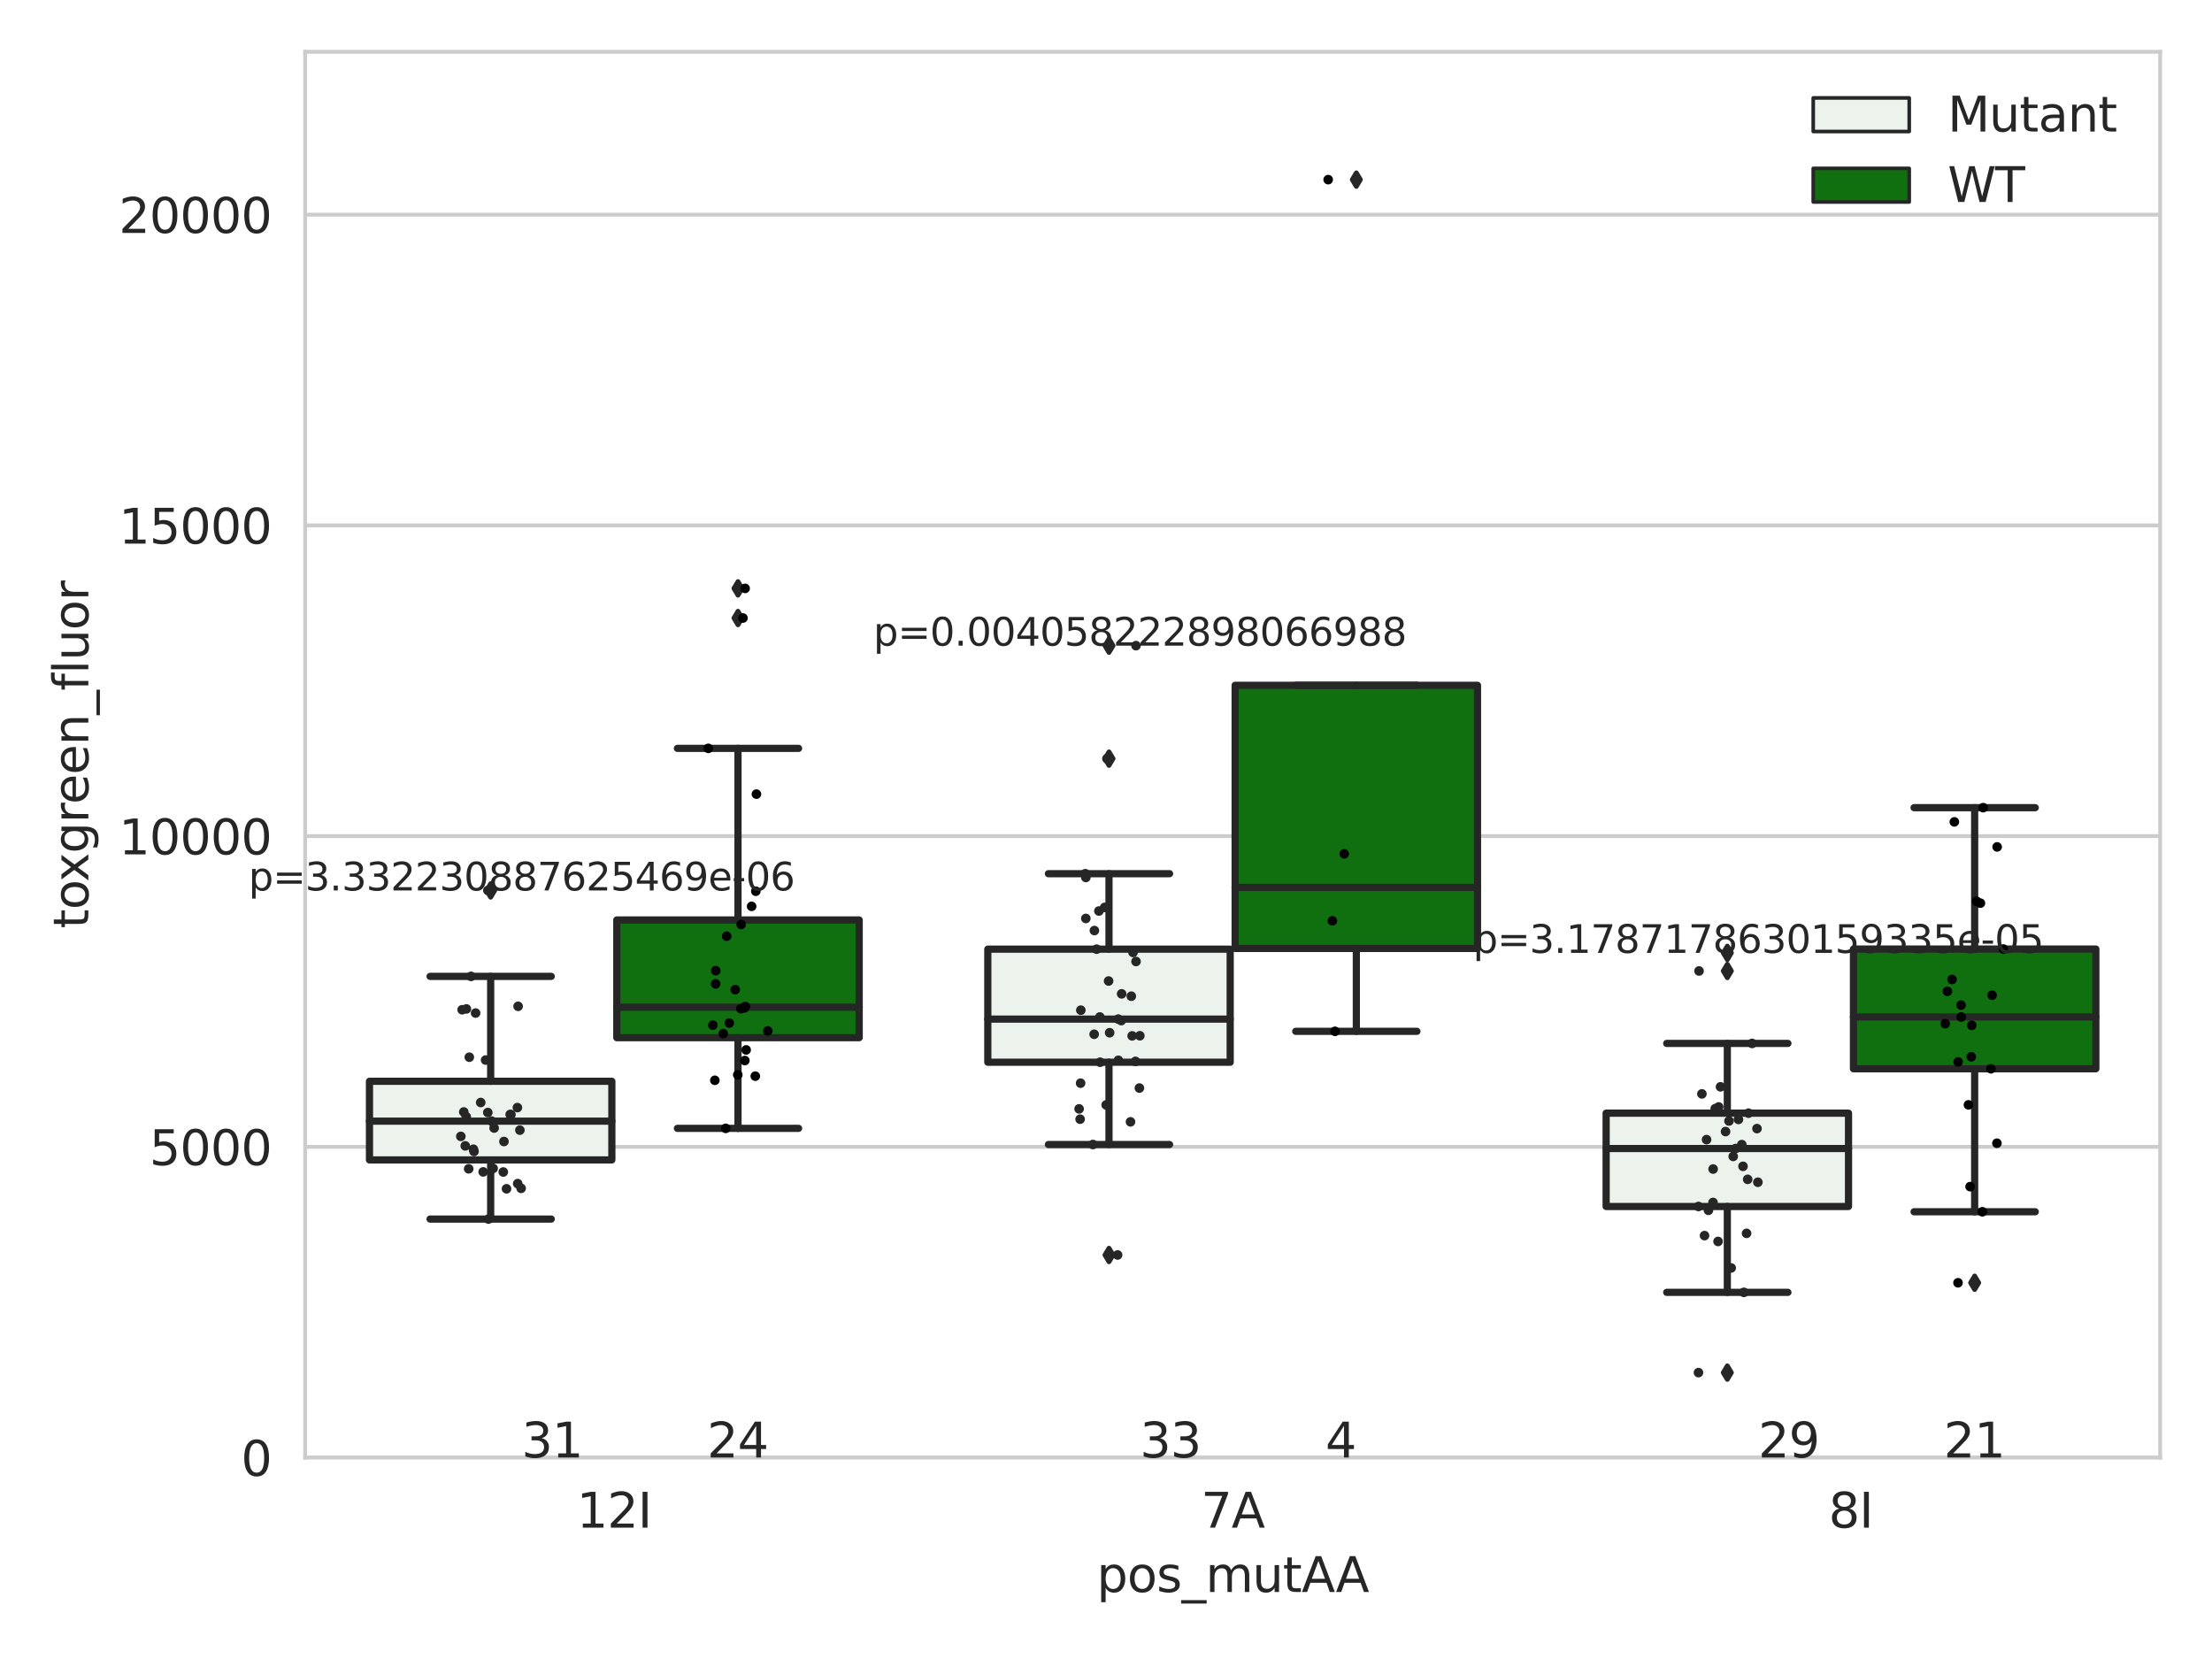 <?xml version="1.0" encoding="utf-8" standalone="no"?>
<!DOCTYPE svg PUBLIC "-//W3C//DTD SVG 1.1//EN"
  "http://www.w3.org/Graphics/SVG/1.1/DTD/svg11.dtd">
<svg xmlns:xlink="http://www.w3.org/1999/xlink" width="460.8pt" height="345.6pt" viewBox="0 0 460.8 345.6" xmlns="http://www.w3.org/2000/svg" version="1.1">
 <defs>
  <style type="text/css">*{stroke-linejoin: round; stroke-linecap: butt}</style>
 </defs>
 <g id="figure_1">
  <g id="patch_1">
   <path d="M 0 345.6 
L 460.8 345.6 
L 460.8 0 
L 0 0 
z
" style="fill: #ffffff"/>
  </g>
  <g id="axes_1">
   <g id="patch_2">
    <path d="M 63.571 303.64 
L 450 303.64 
L 450 10.8 
L 63.571 10.8 
z
" style="fill: #ffffff"/>
   </g>
   <g id="matplotlib.axis_1">
    <g id="xtick_1">
     <g id="text_1">
      <!-- 12I -->
      <g style="fill: #262626" transform="translate(120.139 318.238) scale(0.1 -0.1)">
       <defs>
        <path id="DejaVuSans-31" d="M 794 531 
L 1825 531 
L 1825 4091 
L 703 3866 
L 703 4441 
L 1819 4666 
L 2450 4666 
L 2450 531 
L 3481 531 
L 3481 0 
L 794 0 
L 794 531 
z
" transform="scale(0.016)"/>
        <path id="DejaVuSans-32" d="M 1228 531 
L 3431 531 
L 3431 0 
L 469 0 
L 469 531 
Q 828 903 1448 1529 
Q 2069 2156 2228 2338 
Q 2531 2678 2651 2914 
Q 2772 3150 2772 3378 
Q 2772 3750 2511 3984 
Q 2250 4219 1831 4219 
Q 1534 4219 1204 4116 
Q 875 4013 500 3803 
L 500 4441 
Q 881 4594 1212 4672 
Q 1544 4750 1819 4750 
Q 2544 4750 2975 4387 
Q 3406 4025 3406 3419 
Q 3406 3131 3298 2873 
Q 3191 2616 2906 2266 
Q 2828 2175 2409 1742 
Q 1991 1309 1228 531 
z
" transform="scale(0.016)"/>
        <path id="DejaVuSans-49" d="M 628 4666 
L 1259 4666 
L 1259 0 
L 628 0 
L 628 4666 
z
" transform="scale(0.016)"/>
       </defs>
       <use xlink:href="#DejaVuSans-31"/>
       <use xlink:href="#DejaVuSans-32" x="63.623"/>
       <use xlink:href="#DejaVuSans-49" x="127.246"/>
      </g>
     </g>
    </g>
    <g id="xtick_2">
     <g id="text_2">
      <!-- 7A -->
      <g style="fill: #262626" transform="translate(250.184 318.238) scale(0.1 -0.1)">
       <defs>
        <path id="DejaVuSans-37" d="M 525 4666 
L 3525 4666 
L 3525 4397 
L 1831 0 
L 1172 0 
L 2766 4134 
L 525 4134 
L 525 4666 
z
" transform="scale(0.016)"/>
        <path id="DejaVuSans-41" d="M 2188 4044 
L 1331 1722 
L 3047 1722 
L 2188 4044 
z
M 1831 4666 
L 2547 4666 
L 4325 0 
L 3669 0 
L 3244 1197 
L 1141 1197 
L 716 0 
L 50 0 
L 1831 4666 
z
" transform="scale(0.016)"/>
       </defs>
       <use xlink:href="#DejaVuSans-37"/>
       <use xlink:href="#DejaVuSans-41" x="63.623"/>
      </g>
     </g>
    </g>
    <g id="xtick_3">
     <g id="text_3">
      <!-- 8I -->
      <g style="fill: #262626" transform="translate(380.939 318.238) scale(0.1 -0.1)">
       <defs>
        <path id="DejaVuSans-38" d="M 2034 2216 
Q 1584 2216 1326 1975 
Q 1069 1734 1069 1313 
Q 1069 891 1326 650 
Q 1584 409 2034 409 
Q 2484 409 2743 651 
Q 3003 894 3003 1313 
Q 3003 1734 2745 1975 
Q 2488 2216 2034 2216 
z
M 1403 2484 
Q 997 2584 770 2862 
Q 544 3141 544 3541 
Q 544 4100 942 4425 
Q 1341 4750 2034 4750 
Q 2731 4750 3128 4425 
Q 3525 4100 3525 3541 
Q 3525 3141 3298 2862 
Q 3072 2584 2669 2484 
Q 3125 2378 3379 2068 
Q 3634 1759 3634 1313 
Q 3634 634 3220 271 
Q 2806 -91 2034 -91 
Q 1263 -91 848 271 
Q 434 634 434 1313 
Q 434 1759 690 2068 
Q 947 2378 1403 2484 
z
M 1172 3481 
Q 1172 3119 1398 2916 
Q 1625 2713 2034 2713 
Q 2441 2713 2670 2916 
Q 2900 3119 2900 3481 
Q 2900 3844 2670 4047 
Q 2441 4250 2034 4250 
Q 1625 4250 1398 4047 
Q 1172 3844 1172 3481 
z
" transform="scale(0.016)"/>
       </defs>
       <use xlink:href="#DejaVuSans-38"/>
       <use xlink:href="#DejaVuSans-49" x="63.623"/>
      </g>
     </g>
    </g>
    <g id="text_4">
     <!-- pos_mutAA -->
     <g style="fill: #262626" transform="translate(228.47 331.638) scale(0.1 -0.1)">
      <defs>
       <path id="DejaVuSans-70" d="M 1159 525 
L 1159 -1331 
L 581 -1331 
L 581 3500 
L 1159 3500 
L 1159 2969 
Q 1341 3281 1617 3432 
Q 1894 3584 2278 3584 
Q 2916 3584 3314 3078 
Q 3713 2572 3713 1747 
Q 3713 922 3314 415 
Q 2916 -91 2278 -91 
Q 1894 -91 1617 61 
Q 1341 213 1159 525 
z
M 3116 1747 
Q 3116 2381 2855 2742 
Q 2594 3103 2138 3103 
Q 1681 3103 1420 2742 
Q 1159 2381 1159 1747 
Q 1159 1113 1420 752 
Q 1681 391 2138 391 
Q 2594 391 2855 752 
Q 3116 1113 3116 1747 
z
" transform="scale(0.016)"/>
       <path id="DejaVuSans-6f" d="M 1959 3097 
Q 1497 3097 1228 2736 
Q 959 2375 959 1747 
Q 959 1119 1226 758 
Q 1494 397 1959 397 
Q 2419 397 2687 759 
Q 2956 1122 2956 1747 
Q 2956 2369 2687 2733 
Q 2419 3097 1959 3097 
z
M 1959 3584 
Q 2709 3584 3137 3096 
Q 3566 2609 3566 1747 
Q 3566 888 3137 398 
Q 2709 -91 1959 -91 
Q 1206 -91 779 398 
Q 353 888 353 1747 
Q 353 2609 779 3096 
Q 1206 3584 1959 3584 
z
" transform="scale(0.016)"/>
       <path id="DejaVuSans-73" d="M 2834 3397 
L 2834 2853 
Q 2591 2978 2328 3040 
Q 2066 3103 1784 3103 
Q 1356 3103 1142 2972 
Q 928 2841 928 2578 
Q 928 2378 1081 2264 
Q 1234 2150 1697 2047 
L 1894 2003 
Q 2506 1872 2764 1633 
Q 3022 1394 3022 966 
Q 3022 478 2636 193 
Q 2250 -91 1575 -91 
Q 1294 -91 989 -36 
Q 684 19 347 128 
L 347 722 
Q 666 556 975 473 
Q 1284 391 1588 391 
Q 1994 391 2212 530 
Q 2431 669 2431 922 
Q 2431 1156 2273 1281 
Q 2116 1406 1581 1522 
L 1381 1569 
Q 847 1681 609 1914 
Q 372 2147 372 2553 
Q 372 3047 722 3315 
Q 1072 3584 1716 3584 
Q 2034 3584 2315 3537 
Q 2597 3491 2834 3397 
z
" transform="scale(0.016)"/>
       <path id="DejaVuSans-5f" d="M 3263 -1063 
L 3263 -1509 
L -63 -1509 
L -63 -1063 
L 3263 -1063 
z
" transform="scale(0.016)"/>
       <path id="DejaVuSans-6d" d="M 3328 2828 
Q 3544 3216 3844 3400 
Q 4144 3584 4550 3584 
Q 5097 3584 5394 3201 
Q 5691 2819 5691 2113 
L 5691 0 
L 5113 0 
L 5113 2094 
Q 5113 2597 4934 2840 
Q 4756 3084 4391 3084 
Q 3944 3084 3684 2787 
Q 3425 2491 3425 1978 
L 3425 0 
L 2847 0 
L 2847 2094 
Q 2847 2600 2669 2842 
Q 2491 3084 2119 3084 
Q 1678 3084 1418 2786 
Q 1159 2488 1159 1978 
L 1159 0 
L 581 0 
L 581 3500 
L 1159 3500 
L 1159 2956 
Q 1356 3278 1631 3431 
Q 1906 3584 2284 3584 
Q 2666 3584 2933 3390 
Q 3200 3197 3328 2828 
z
" transform="scale(0.016)"/>
       <path id="DejaVuSans-75" d="M 544 1381 
L 544 3500 
L 1119 3500 
L 1119 1403 
Q 1119 906 1312 657 
Q 1506 409 1894 409 
Q 2359 409 2629 706 
Q 2900 1003 2900 1516 
L 2900 3500 
L 3475 3500 
L 3475 0 
L 2900 0 
L 2900 538 
Q 2691 219 2414 64 
Q 2138 -91 1772 -91 
Q 1169 -91 856 284 
Q 544 659 544 1381 
z
M 1991 3584 
L 1991 3584 
z
" transform="scale(0.016)"/>
       <path id="DejaVuSans-74" d="M 1172 4494 
L 1172 3500 
L 2356 3500 
L 2356 3053 
L 1172 3053 
L 1172 1153 
Q 1172 725 1289 603 
Q 1406 481 1766 481 
L 2356 481 
L 2356 0 
L 1766 0 
Q 1100 0 847 248 
Q 594 497 594 1153 
L 594 3053 
L 172 3053 
L 172 3500 
L 594 3500 
L 594 4494 
L 1172 4494 
z
" transform="scale(0.016)"/>
      </defs>
      <use xlink:href="#DejaVuSans-70"/>
      <use xlink:href="#DejaVuSans-6f" x="63.477"/>
      <use xlink:href="#DejaVuSans-73" x="124.658"/>
      <use xlink:href="#DejaVuSans-5f" x="176.758"/>
      <use xlink:href="#DejaVuSans-6d" x="226.758"/>
      <use xlink:href="#DejaVuSans-75" x="324.17"/>
      <use xlink:href="#DejaVuSans-74" x="387.549"/>
      <use xlink:href="#DejaVuSans-41" x="426.758"/>
      <use xlink:href="#DejaVuSans-41" x="497.916"/>
     </g>
    </g>
   </g>
   <g id="matplotlib.axis_2">
    <g id="ytick_1">
     <g id="line2d_1">
      <path d="M 63.571 303.64 
L 450 303.64 
" clip-path="url(#p0962a9440c)" style="fill: none; stroke: #cccccc; stroke-width: 0.8; stroke-linecap: round"/>
     </g>
     <g id="text_5">
      <!-- 0 -->
      <g style="fill: #262626" transform="translate(50.209 307.439) scale(0.1 -0.1)">
       <defs>
        <path id="DejaVuSans-30" d="M 2034 4250 
Q 1547 4250 1301 3770 
Q 1056 3291 1056 2328 
Q 1056 1369 1301 889 
Q 1547 409 2034 409 
Q 2525 409 2770 889 
Q 3016 1369 3016 2328 
Q 3016 3291 2770 3770 
Q 2525 4250 2034 4250 
z
M 2034 4750 
Q 2819 4750 3233 4129 
Q 3647 3509 3647 2328 
Q 3647 1150 3233 529 
Q 2819 -91 2034 -91 
Q 1250 -91 836 529 
Q 422 1150 422 2328 
Q 422 3509 836 4129 
Q 1250 4750 2034 4750 
z
" transform="scale(0.016)"/>
       </defs>
       <use xlink:href="#DejaVuSans-30"/>
      </g>
     </g>
    </g>
    <g id="ytick_2">
     <g id="line2d_2">
      <path d="M 63.571 238.91 
L 450 238.91 
" clip-path="url(#p0962a9440c)" style="fill: none; stroke: #cccccc; stroke-width: 0.8; stroke-linecap: round"/>
     </g>
     <g id="text_6">
      <!-- 5000 -->
      <g style="fill: #262626" transform="translate(31.121 242.709) scale(0.1 -0.1)">
       <defs>
        <path id="DejaVuSans-35" d="M 691 4666 
L 3169 4666 
L 3169 4134 
L 1269 4134 
L 1269 2991 
Q 1406 3038 1543 3061 
Q 1681 3084 1819 3084 
Q 2600 3084 3056 2656 
Q 3513 2228 3513 1497 
Q 3513 744 3044 326 
Q 2575 -91 1722 -91 
Q 1428 -91 1123 -41 
Q 819 9 494 109 
L 494 744 
Q 775 591 1075 516 
Q 1375 441 1709 441 
Q 2250 441 2565 725 
Q 2881 1009 2881 1497 
Q 2881 1984 2565 2268 
Q 2250 2553 1709 2553 
Q 1456 2553 1204 2497 
Q 953 2441 691 2322 
L 691 4666 
z
" transform="scale(0.016)"/>
       </defs>
       <use xlink:href="#DejaVuSans-35"/>
       <use xlink:href="#DejaVuSans-30" x="63.623"/>
       <use xlink:href="#DejaVuSans-30" x="127.246"/>
       <use xlink:href="#DejaVuSans-30" x="190.869"/>
      </g>
     </g>
    </g>
    <g id="ytick_3">
     <g id="line2d_3">
      <path d="M 63.571 174.18 
L 450 174.18 
" clip-path="url(#p0962a9440c)" style="fill: none; stroke: #cccccc; stroke-width: 0.8; stroke-linecap: round"/>
     </g>
     <g id="text_7">
      <!-- 10000 -->
      <g style="fill: #262626" transform="translate(24.759 177.979) scale(0.1 -0.1)">
       <use xlink:href="#DejaVuSans-31"/>
       <use xlink:href="#DejaVuSans-30" x="63.623"/>
       <use xlink:href="#DejaVuSans-30" x="127.246"/>
       <use xlink:href="#DejaVuSans-30" x="190.869"/>
       <use xlink:href="#DejaVuSans-30" x="254.492"/>
      </g>
     </g>
    </g>
    <g id="ytick_4">
     <g id="line2d_4">
      <path d="M 63.571 109.45 
L 450 109.45 
" clip-path="url(#p0962a9440c)" style="fill: none; stroke: #cccccc; stroke-width: 0.8; stroke-linecap: round"/>
     </g>
     <g id="text_8">
      <!-- 15000 -->
      <g style="fill: #262626" transform="translate(24.759 113.249) scale(0.1 -0.1)">
       <use xlink:href="#DejaVuSans-31"/>
       <use xlink:href="#DejaVuSans-35" x="63.623"/>
       <use xlink:href="#DejaVuSans-30" x="127.246"/>
       <use xlink:href="#DejaVuSans-30" x="190.869"/>
       <use xlink:href="#DejaVuSans-30" x="254.492"/>
      </g>
     </g>
    </g>
    <g id="ytick_5">
     <g id="line2d_5">
      <path d="M 63.571 44.719 
L 450 44.719 
" clip-path="url(#p0962a9440c)" style="fill: none; stroke: #cccccc; stroke-width: 0.8; stroke-linecap: round"/>
     </g>
     <g id="text_9">
      <!-- 20000 -->
      <g style="fill: #262626" transform="translate(24.759 48.519) scale(0.1 -0.1)">
       <use xlink:href="#DejaVuSans-32"/>
       <use xlink:href="#DejaVuSans-30" x="63.623"/>
       <use xlink:href="#DejaVuSans-30" x="127.246"/>
       <use xlink:href="#DejaVuSans-30" x="190.869"/>
       <use xlink:href="#DejaVuSans-30" x="254.492"/>
      </g>
     </g>
    </g>
    <g id="text_10">
     <!-- toxgreen_fluor -->
     <g style="fill: #262626" transform="translate(18.401 193.415) rotate(-90) scale(0.1 -0.1)">
      <defs>
       <path id="DejaVuSans-78" d="M 3513 3500 
L 2247 1797 
L 3578 0 
L 2900 0 
L 1881 1375 
L 863 0 
L 184 0 
L 1544 1831 
L 300 3500 
L 978 3500 
L 1906 2253 
L 2834 3500 
L 3513 3500 
z
" transform="scale(0.016)"/>
       <path id="DejaVuSans-67" d="M 2906 1791 
Q 2906 2416 2648 2759 
Q 2391 3103 1925 3103 
Q 1463 3103 1205 2759 
Q 947 2416 947 1791 
Q 947 1169 1205 825 
Q 1463 481 1925 481 
Q 2391 481 2648 825 
Q 2906 1169 2906 1791 
z
M 3481 434 
Q 3481 -459 3084 -895 
Q 2688 -1331 1869 -1331 
Q 1566 -1331 1297 -1286 
Q 1028 -1241 775 -1147 
L 775 -588 
Q 1028 -725 1275 -790 
Q 1522 -856 1778 -856 
Q 2344 -856 2625 -561 
Q 2906 -266 2906 331 
L 2906 616 
Q 2728 306 2450 153 
Q 2172 0 1784 0 
Q 1141 0 747 490 
Q 353 981 353 1791 
Q 353 2603 747 3093 
Q 1141 3584 1784 3584 
Q 2172 3584 2450 3431 
Q 2728 3278 2906 2969 
L 2906 3500 
L 3481 3500 
L 3481 434 
z
" transform="scale(0.016)"/>
       <path id="DejaVuSans-72" d="M 2631 2963 
Q 2534 3019 2420 3045 
Q 2306 3072 2169 3072 
Q 1681 3072 1420 2755 
Q 1159 2438 1159 1844 
L 1159 0 
L 581 0 
L 581 3500 
L 1159 3500 
L 1159 2956 
Q 1341 3275 1631 3429 
Q 1922 3584 2338 3584 
Q 2397 3584 2469 3576 
Q 2541 3569 2628 3553 
L 2631 2963 
z
" transform="scale(0.016)"/>
       <path id="DejaVuSans-65" d="M 3597 1894 
L 3597 1613 
L 953 1613 
Q 991 1019 1311 708 
Q 1631 397 2203 397 
Q 2534 397 2845 478 
Q 3156 559 3463 722 
L 3463 178 
Q 3153 47 2828 -22 
Q 2503 -91 2169 -91 
Q 1331 -91 842 396 
Q 353 884 353 1716 
Q 353 2575 817 3079 
Q 1281 3584 2069 3584 
Q 2775 3584 3186 3129 
Q 3597 2675 3597 1894 
z
M 3022 2063 
Q 3016 2534 2758 2815 
Q 2500 3097 2075 3097 
Q 1594 3097 1305 2825 
Q 1016 2553 972 2059 
L 3022 2063 
z
" transform="scale(0.016)"/>
       <path id="DejaVuSans-6e" d="M 3513 2113 
L 3513 0 
L 2938 0 
L 2938 2094 
Q 2938 2591 2744 2837 
Q 2550 3084 2163 3084 
Q 1697 3084 1428 2787 
Q 1159 2491 1159 1978 
L 1159 0 
L 581 0 
L 581 3500 
L 1159 3500 
L 1159 2956 
Q 1366 3272 1645 3428 
Q 1925 3584 2291 3584 
Q 2894 3584 3203 3211 
Q 3513 2838 3513 2113 
z
" transform="scale(0.016)"/>
       <path id="DejaVuSans-66" d="M 2375 4863 
L 2375 4384 
L 1825 4384 
Q 1516 4384 1395 4259 
Q 1275 4134 1275 3809 
L 1275 3500 
L 2222 3500 
L 2222 3053 
L 1275 3053 
L 1275 0 
L 697 0 
L 697 3053 
L 147 3053 
L 147 3500 
L 697 3500 
L 697 3744 
Q 697 4328 969 4595 
Q 1241 4863 1831 4863 
L 2375 4863 
z
" transform="scale(0.016)"/>
       <path id="DejaVuSans-6c" d="M 603 4863 
L 1178 4863 
L 1178 0 
L 603 0 
L 603 4863 
z
" transform="scale(0.016)"/>
      </defs>
      <use xlink:href="#DejaVuSans-74"/>
      <use xlink:href="#DejaVuSans-6f" x="39.209"/>
      <use xlink:href="#DejaVuSans-78" x="97.266"/>
      <use xlink:href="#DejaVuSans-67" x="156.445"/>
      <use xlink:href="#DejaVuSans-72" x="219.922"/>
      <use xlink:href="#DejaVuSans-65" x="258.785"/>
      <use xlink:href="#DejaVuSans-65" x="320.309"/>
      <use xlink:href="#DejaVuSans-6e" x="381.832"/>
      <use xlink:href="#DejaVuSans-5f" x="445.211"/>
      <use xlink:href="#DejaVuSans-66" x="495.211"/>
      <use xlink:href="#DejaVuSans-6c" x="530.416"/>
      <use xlink:href="#DejaVuSans-75" x="558.199"/>
      <use xlink:href="#DejaVuSans-6f" x="621.578"/>
      <use xlink:href="#DejaVuSans-72" x="682.76"/>
     </g>
    </g>
   </g>
   <g id="patch_3">
    <path d="M 76.967 241.636 
L 127.461 241.636 
L 127.461 225.252 
L 76.967 225.252 
L 76.967 241.636 
z
" clip-path="url(#p0962a9440c)" style="fill: #ecf2ec; stroke: #262626; stroke-width: 1.5; stroke-linejoin: miter"/>
   </g>
   <g id="patch_4">
    <path d="M 128.491 216.167 
L 178.985 216.167 
L 178.985 191.645 
L 128.491 191.645 
L 128.491 216.167 
z
" clip-path="url(#p0962a9440c)" style="fill: #107010; stroke: #262626; stroke-width: 1.5; stroke-linejoin: miter"/>
   </g>
   <g id="patch_5">
    <path d="M 205.777 221.282 
L 256.27 221.282 
L 256.27 197.73 
L 205.777 197.73 
L 205.777 221.282 
z
" clip-path="url(#p0962a9440c)" style="fill: #ecf2ec; stroke: #262626; stroke-width: 1.5; stroke-linejoin: miter"/>
   </g>
   <g id="patch_6">
    <path d="M 257.301 197.576 
L 307.794 197.576 
L 307.794 142.762 
L 257.301 142.762 
L 257.301 197.576 
z
" clip-path="url(#p0962a9440c)" style="fill: #107010; stroke: #262626; stroke-width: 1.5; stroke-linejoin: miter"/>
   </g>
   <g id="patch_7">
    <path d="M 334.587 251.333 
L 385.08 251.333 
L 385.08 231.893 
L 334.587 231.893 
L 334.587 251.333 
z
" clip-path="url(#p0962a9440c)" style="fill: #ecf2ec; stroke: #262626; stroke-width: 1.5; stroke-linejoin: miter"/>
   </g>
   <g id="patch_8">
    <path d="M 386.11 222.647 
L 436.604 222.647 
L 436.604 197.698 
L 386.11 197.698 
L 386.11 222.647 
z
" clip-path="url(#p0962a9440c)" style="fill: #107010; stroke: #262626; stroke-width: 1.5; stroke-linejoin: miter"/>
   </g>
   <g id="patch_9">
    <path d="M 127.976 303.64 
L 127.976 303.64 
L 127.976 303.64 
L 127.976 303.64 
z
" clip-path="url(#p0962a9440c)" style="fill: #ecf2ec; stroke: #262626; stroke-width: 0.75; stroke-linejoin: miter"/>
   </g>
   <g id="patch_10">
    <path d="M 127.976 303.64 
L 127.976 303.64 
L 127.976 303.64 
L 127.976 303.64 
z
" clip-path="url(#p0962a9440c)" style="fill: #107010; stroke: #262626; stroke-width: 0.75; stroke-linejoin: miter"/>
   </g>
   <g id="PathCollection_1"/>
   <g id="PathCollection_2"/>
   <g id="line2d_6">
    <path d="M 102.214 241.636 
L 102.214 253.953 
" clip-path="url(#p0962a9440c)" style="fill: none; stroke: #262626; stroke-width: 1.5; stroke-linecap: round"/>
   </g>
   <g id="line2d_7">
    <path d="M 102.214 225.252 
L 102.214 203.397 
" clip-path="url(#p0962a9440c)" style="fill: none; stroke: #262626; stroke-width: 1.5; stroke-linecap: round"/>
   </g>
   <g id="line2d_8">
    <path d="M 89.591 253.953 
L 114.837 253.953 
" clip-path="url(#p0962a9440c)" style="fill: none; stroke: #262626; stroke-width: 1.5; stroke-linecap: round"/>
   </g>
   <g id="line2d_9">
    <path d="M 89.591 203.397 
L 114.837 203.397 
" clip-path="url(#p0962a9440c)" style="fill: none; stroke: #262626; stroke-width: 1.5; stroke-linecap: round"/>
   </g>
   <g id="line2d_10">
    <defs>
     <path id="m3c8aeeefa4" d="M -0 1.414 
L 0.849 0 
L 0 -1.414 
L -0.849 -0 
z
" style="stroke: #262626; stroke-linejoin: miter"/>
    </defs>
    <g clip-path="url(#p0962a9440c)">
     <use xlink:href="#m3c8aeeefa4" x="102.214" y="185.498" style="fill: #262626; stroke: #262626; stroke-linejoin: miter"/>
    </g>
   </g>
   <g id="line2d_11">
    <path d="M 153.738 216.167 
L 153.738 235.058 
" clip-path="url(#p0962a9440c)" style="fill: none; stroke: #262626; stroke-width: 1.5; stroke-linecap: round"/>
   </g>
   <g id="line2d_12">
    <path d="M 153.738 191.645 
L 153.738 155.9 
" clip-path="url(#p0962a9440c)" style="fill: none; stroke: #262626; stroke-width: 1.5; stroke-linecap: round"/>
   </g>
   <g id="line2d_13">
    <path d="M 141.115 235.058 
L 166.361 235.058 
" clip-path="url(#p0962a9440c)" style="fill: none; stroke: #262626; stroke-width: 1.5; stroke-linecap: round"/>
   </g>
   <g id="line2d_14">
    <path d="M 141.115 155.9 
L 166.361 155.9 
" clip-path="url(#p0962a9440c)" style="fill: none; stroke: #262626; stroke-width: 1.5; stroke-linecap: round"/>
   </g>
   <g id="line2d_15">
    <g clip-path="url(#p0962a9440c)">
     <use xlink:href="#m3c8aeeefa4" x="153.738" y="122.572" style="fill: #262626; stroke: #262626; stroke-linejoin: miter"/>
     <use xlink:href="#m3c8aeeefa4" x="153.738" y="128.746" style="fill: #262626; stroke: #262626; stroke-linejoin: miter"/>
    </g>
   </g>
   <g id="line2d_16">
    <path d="M 231.024 221.282 
L 231.024 238.423 
" clip-path="url(#p0962a9440c)" style="fill: none; stroke: #262626; stroke-width: 1.5; stroke-linecap: round"/>
   </g>
   <g id="line2d_17">
    <path d="M 231.024 197.73 
L 231.024 182.006 
" clip-path="url(#p0962a9440c)" style="fill: none; stroke: #262626; stroke-width: 1.5; stroke-linecap: round"/>
   </g>
   <g id="line2d_18">
    <path d="M 218.4 238.423 
L 243.647 238.423 
" clip-path="url(#p0962a9440c)" style="fill: none; stroke: #262626; stroke-width: 1.5; stroke-linecap: round"/>
   </g>
   <g id="line2d_19">
    <path d="M 218.4 182.006 
L 243.647 182.006 
" clip-path="url(#p0962a9440c)" style="fill: none; stroke: #262626; stroke-width: 1.5; stroke-linecap: round"/>
   </g>
   <g id="line2d_20">
    <g clip-path="url(#p0962a9440c)">
     <use xlink:href="#m3c8aeeefa4" x="231.024" y="261.435" style="fill: #262626; stroke: #262626; stroke-linejoin: miter"/>
     <use xlink:href="#m3c8aeeefa4" x="231.024" y="158.041" style="fill: #262626; stroke: #262626; stroke-linejoin: miter"/>
     <use xlink:href="#m3c8aeeefa4" x="231.024" y="134.5" style="fill: #262626; stroke: #262626; stroke-linejoin: miter"/>
    </g>
   </g>
   <g id="line2d_21">
    <path d="M 282.548 197.576 
L 282.548 214.845 
" clip-path="url(#p0962a9440c)" style="fill: none; stroke: #262626; stroke-width: 1.5; stroke-linecap: round"/>
   </g>
   <g id="line2d_22">
    <path d="M 282.548 142.762 
L 282.548 142.762 
" clip-path="url(#p0962a9440c)" style="fill: none; stroke: #262626; stroke-width: 1.5; stroke-linecap: round"/>
   </g>
   <g id="line2d_23">
    <path d="M 269.924 214.845 
L 295.171 214.845 
" clip-path="url(#p0962a9440c)" style="fill: none; stroke: #262626; stroke-width: 1.5; stroke-linecap: round"/>
   </g>
   <g id="line2d_24">
    <path d="M 269.924 142.762 
L 295.171 142.762 
" clip-path="url(#p0962a9440c)" style="fill: none; stroke: #262626; stroke-width: 1.5; stroke-linecap: round"/>
   </g>
   <g id="line2d_25">
    <g clip-path="url(#p0962a9440c)">
     <use xlink:href="#m3c8aeeefa4" x="282.548" y="37.422" style="fill: #262626; stroke: #262626; stroke-linejoin: miter"/>
    </g>
   </g>
   <g id="line2d_26">
    <path d="M 359.833 251.333 
L 359.833 269.221 
" clip-path="url(#p0962a9440c)" style="fill: none; stroke: #262626; stroke-width: 1.5; stroke-linecap: round"/>
   </g>
   <g id="line2d_27">
    <path d="M 359.833 231.893 
L 359.833 217.363 
" clip-path="url(#p0962a9440c)" style="fill: none; stroke: #262626; stroke-width: 1.5; stroke-linecap: round"/>
   </g>
   <g id="line2d_28">
    <path d="M 347.21 269.221 
L 372.457 269.221 
" clip-path="url(#p0962a9440c)" style="fill: none; stroke: #262626; stroke-width: 1.5; stroke-linecap: round"/>
   </g>
   <g id="line2d_29">
    <path d="M 347.21 217.363 
L 372.457 217.363 
" clip-path="url(#p0962a9440c)" style="fill: none; stroke: #262626; stroke-width: 1.5; stroke-linecap: round"/>
   </g>
   <g id="line2d_30">
    <g clip-path="url(#p0962a9440c)">
     <use xlink:href="#m3c8aeeefa4" x="359.833" y="285.94" style="fill: #262626; stroke: #262626; stroke-linejoin: miter"/>
     <use xlink:href="#m3c8aeeefa4" x="359.833" y="198.504" style="fill: #262626; stroke: #262626; stroke-linejoin: miter"/>
     <use xlink:href="#m3c8aeeefa4" x="359.833" y="202.272" style="fill: #262626; stroke: #262626; stroke-linejoin: miter"/>
    </g>
   </g>
   <g id="line2d_31">
    <path d="M 411.357 222.647 
L 411.357 252.432 
" clip-path="url(#p0962a9440c)" style="fill: none; stroke: #262626; stroke-width: 1.5; stroke-linecap: round"/>
   </g>
   <g id="line2d_32">
    <path d="M 411.357 197.698 
L 411.357 168.253 
" clip-path="url(#p0962a9440c)" style="fill: none; stroke: #262626; stroke-width: 1.5; stroke-linecap: round"/>
   </g>
   <g id="line2d_33">
    <path d="M 398.734 252.432 
L 423.98 252.432 
" clip-path="url(#p0962a9440c)" style="fill: none; stroke: #262626; stroke-width: 1.5; stroke-linecap: round"/>
   </g>
   <g id="line2d_34">
    <path d="M 398.734 168.253 
L 423.98 168.253 
" clip-path="url(#p0962a9440c)" style="fill: none; stroke: #262626; stroke-width: 1.5; stroke-linecap: round"/>
   </g>
   <g id="line2d_35">
    <g clip-path="url(#p0962a9440c)">
     <use xlink:href="#m3c8aeeefa4" x="411.357" y="267.226" style="fill: #262626; stroke: #262626; stroke-linejoin: miter"/>
    </g>
   </g>
   <g id="line2d_36">
    <path d="M 76.967 233.553 
L 127.461 233.553 
" clip-path="url(#p0962a9440c)" style="fill: none; stroke: #262626; stroke-width: 1.5; stroke-linecap: round"/>
   </g>
   <g id="line2d_37">
    <path d="M 128.491 209.817 
L 178.985 209.817 
" clip-path="url(#p0962a9440c)" style="fill: none; stroke: #262626; stroke-width: 1.5; stroke-linecap: round"/>
   </g>
   <g id="line2d_38">
    <path d="M 205.777 212.298 
L 256.27 212.298 
" clip-path="url(#p0962a9440c)" style="fill: none; stroke: #262626; stroke-width: 1.5; stroke-linecap: round"/>
   </g>
   <g id="line2d_39">
    <path d="M 257.301 184.848 
L 307.794 184.848 
" clip-path="url(#p0962a9440c)" style="fill: none; stroke: #262626; stroke-width: 1.5; stroke-linecap: round"/>
   </g>
   <g id="line2d_40">
    <path d="M 334.587 239.256 
L 385.08 239.256 
" clip-path="url(#p0962a9440c)" style="fill: none; stroke: #262626; stroke-width: 1.5; stroke-linecap: round"/>
   </g>
   <g id="line2d_41">
    <path d="M 386.11 211.853 
L 436.604 211.853 
" clip-path="url(#p0962a9440c)" style="fill: none; stroke: #262626; stroke-width: 1.5; stroke-linecap: round"/>
   </g>
   <g id="patch_11">
    <path d="M 63.571 303.64 
L 63.571 10.8 
" style="fill: none; stroke: #cccccc; stroke-width: 0.8; stroke-linejoin: miter; stroke-linecap: square"/>
   </g>
   <g id="patch_12">
    <path d="M 450 303.64 
L 450 10.8 
" style="fill: none; stroke: #cccccc; stroke-width: 0.8; stroke-linejoin: miter; stroke-linecap: square"/>
   </g>
   <g id="patch_13">
    <path d="M 63.571 303.64 
L 450 303.64 
" style="fill: none; stroke: #cccccc; stroke-width: 0.8; stroke-linejoin: miter; stroke-linecap: square"/>
   </g>
   <g id="patch_14">
    <path d="M 63.571 10.8 
L 450 10.8 
" style="fill: none; stroke: #cccccc; stroke-width: 0.8; stroke-linejoin: miter; stroke-linecap: square"/>
   </g>
   <g id="PathCollection_3">
    <defs>
     <path id="C0_0_3918ab074c" d="M 0 1 
C 0.265 1 0.52 0.895 0.707 0.707 
C 0.895 0.52 1 0.265 1 -0 
C 1 -0.265 0.895 -0.52 0.707 -0.707 
C 0.52 -0.895 0.265 -1 0 -1 
C -0.265 -1 -0.52 -0.895 -0.707 -0.707 
C -0.895 -0.52 -1 -0.265 -1 0 
C -1 0.265 -0.895 0.52 -0.707 0.707 
C -0.52 0.895 -0.265 1 0 1 
z
"/>
    </defs>
    <g clip-path="url(#p0962a9440c)">
     <use xlink:href="#C0_0_3918ab074c" x="96.271" y="210.348" style="fill: #262626"/>
    </g>
    <g clip-path="url(#p0962a9440c)">
     <use xlink:href="#C0_0_3918ab074c" x="98.745" y="239.872" style="fill: #262626"/>
    </g>
    <g clip-path="url(#p0962a9440c)">
     <use xlink:href="#C0_0_3918ab074c" x="102.939" y="234.989" style="fill: #262626"/>
    </g>
    <g clip-path="url(#p0962a9440c)">
     <use xlink:href="#C0_0_3918ab074c" x="95.999" y="236.73" style="fill: #262626"/>
    </g>
    <g clip-path="url(#p0962a9440c)">
     <use xlink:href="#C0_0_3918ab074c" x="102.729" y="243.399" style="fill: #262626"/>
    </g>
    <g clip-path="url(#p0962a9440c)">
     <use xlink:href="#C0_0_3918ab074c" x="105.516" y="247.648" style="fill: #262626"/>
    </g>
    <g clip-path="url(#p0962a9440c)">
     <use xlink:href="#C0_0_3918ab074c" x="98.118" y="203.397" style="fill: #262626"/>
    </g>
    <g clip-path="url(#p0962a9440c)">
     <use xlink:href="#C0_0_3918ab074c" x="104.841" y="244.152" style="fill: #262626"/>
    </g>
    <g clip-path="url(#p0962a9440c)">
     <use xlink:href="#C0_0_3918ab074c" x="107.783" y="230.733" style="fill: #262626"/>
    </g>
    <g clip-path="url(#p0962a9440c)">
     <use xlink:href="#C0_0_3918ab074c" x="98.621" y="239.403" style="fill: #262626"/>
    </g>
    <g clip-path="url(#p0962a9440c)">
     <use xlink:href="#C0_0_3918ab074c" x="106.438" y="232.197" style="fill: #262626"/>
    </g>
    <g clip-path="url(#p0962a9440c)">
     <use xlink:href="#C0_0_3918ab074c" x="108.3" y="235.429" style="fill: #262626"/>
    </g>
    <g clip-path="url(#p0962a9440c)">
     <use xlink:href="#C0_0_3918ab074c" x="99.078" y="211.036" style="fill: #262626"/>
    </g>
    <g clip-path="url(#p0962a9440c)">
     <use xlink:href="#C0_0_3918ab074c" x="106.282" y="232.168" style="fill: #262626"/>
    </g>
    <g clip-path="url(#p0962a9440c)">
     <use xlink:href="#C0_0_3918ab074c" x="102.425" y="233.553" style="fill: #262626"/>
    </g>
    <g clip-path="url(#p0962a9440c)">
     <use xlink:href="#C0_0_3918ab074c" x="101.162" y="220.83" style="fill: #262626"/>
    </g>
    <g clip-path="url(#p0962a9440c)">
     <use xlink:href="#C0_0_3918ab074c" x="107.929" y="209.634" style="fill: #262626"/>
    </g>
    <g clip-path="url(#p0962a9440c)">
     <use xlink:href="#C0_0_3918ab074c" x="96.614" y="231.643" style="fill: #262626"/>
    </g>
    <g clip-path="url(#p0962a9440c)">
     <use xlink:href="#C0_0_3918ab074c" x="96.922" y="238.705" style="fill: #262626"/>
    </g>
    <g clip-path="url(#p0962a9440c)">
     <use xlink:href="#C0_0_3918ab074c" x="107.847" y="246.568" style="fill: #262626"/>
    </g>
    <g clip-path="url(#p0962a9440c)">
     <use xlink:href="#C0_0_3918ab074c" x="101.619" y="231.759" style="fill: #262626"/>
    </g>
    <g clip-path="url(#p0962a9440c)">
     <use xlink:href="#C0_0_3918ab074c" x="101.629" y="185.498" style="fill: #262626"/>
    </g>
    <g clip-path="url(#p0962a9440c)">
     <use xlink:href="#C0_0_3918ab074c" x="101.756" y="253.953" style="fill: #262626"/>
    </g>
    <g clip-path="url(#p0962a9440c)">
     <use xlink:href="#C0_0_3918ab074c" x="97.635" y="243.486" style="fill: #262626"/>
    </g>
    <g clip-path="url(#p0962a9440c)">
     <use xlink:href="#C0_0_3918ab074c" x="97.766" y="220.234" style="fill: #262626"/>
    </g>
    <g clip-path="url(#p0962a9440c)">
     <use xlink:href="#C0_0_3918ab074c" x="97.125" y="232.631" style="fill: #262626"/>
    </g>
    <g clip-path="url(#p0962a9440c)">
     <use xlink:href="#C0_0_3918ab074c" x="108.563" y="247.55" style="fill: #262626"/>
    </g>
    <g clip-path="url(#p0962a9440c)">
     <use xlink:href="#C0_0_3918ab074c" x="97.158" y="210.176" style="fill: #262626"/>
    </g>
    <g clip-path="url(#p0962a9440c)">
     <use xlink:href="#C0_0_3918ab074c" x="104.986" y="237.798" style="fill: #262626"/>
    </g>
    <g clip-path="url(#p0962a9440c)">
     <use xlink:href="#C0_0_3918ab074c" x="100.656" y="244.125" style="fill: #262626"/>
    </g>
    <g clip-path="url(#p0962a9440c)">
     <use xlink:href="#C0_0_3918ab074c" x="100.142" y="229.675" style="fill: #262626"/>
    </g>
   </g>
   <g id="PathCollection_4">
    <defs>
     <path id="C1_0_4502594813" d="M 0 1 
C 0.265 1 0.52 0.895 0.707 0.707 
C 0.895 0.52 1 0.265 1 -0 
C 1 -0.265 0.895 -0.52 0.707 -0.707 
C 0.52 -0.895 0.265 -1 0 -1 
C -0.265 -1 -0.52 -0.895 -0.707 -0.707 
C -0.895 -0.52 -1 -0.265 -1 0 
C -1 0.265 -0.895 0.52 -0.707 0.707 
C -0.52 0.895 -0.265 1 0 1 
z
"/>
    </defs>
    <g clip-path="url(#p0962a9440c)">
     <use xlink:href="#C1_0_4502594813" x="159.941" y="214.756"/>
    </g>
    <g clip-path="url(#p0962a9440c)">
     <use xlink:href="#C1_0_4502594813" x="148.505" y="213.562"/>
    </g>
    <g clip-path="url(#p0962a9440c)">
     <use xlink:href="#C1_0_4502594813" x="154.398" y="192.591"/>
    </g>
    <g clip-path="url(#p0962a9440c)">
     <use xlink:href="#C1_0_4502594813" x="150.673" y="215.317"/>
    </g>
    <g clip-path="url(#p0962a9440c)">
     <use xlink:href="#C1_0_4502594813" x="157.344" y="224.181"/>
    </g>
    <g clip-path="url(#p0962a9440c)">
     <use xlink:href="#C1_0_4502594813" x="153.154" y="206.163"/>
    </g>
    <g clip-path="url(#p0962a9440c)">
     <use xlink:href="#C1_0_4502594813" x="153.69" y="223.903"/>
    </g>
    <g clip-path="url(#p0962a9440c)">
     <use xlink:href="#C1_0_4502594813" x="155.221" y="122.572"/>
    </g>
    <g clip-path="url(#p0962a9440c)">
     <use xlink:href="#C1_0_4502594813" x="157.578" y="165.43"/>
    </g>
    <g clip-path="url(#p0962a9440c)">
     <use xlink:href="#C1_0_4502594813" x="149.102" y="202.213"/>
    </g>
    <g clip-path="url(#p0962a9440c)">
     <use xlink:href="#C1_0_4502594813" x="156.58" y="188.807"/>
    </g>
    <g clip-path="url(#p0962a9440c)">
     <use xlink:href="#C1_0_4502594813" x="155.085" y="209.959"/>
    </g>
    <g clip-path="url(#p0962a9440c)">
     <use xlink:href="#C1_0_4502594813" x="155.276" y="209.675"/>
    </g>
    <g clip-path="url(#p0962a9440c)">
     <use xlink:href="#C1_0_4502594813" x="147.554" y="155.9"/>
    </g>
    <g clip-path="url(#p0962a9440c)">
     <use xlink:href="#C1_0_4502594813" x="154.343" y="210.12"/>
    </g>
    <g clip-path="url(#p0962a9440c)">
     <use xlink:href="#C1_0_4502594813" x="155.435" y="218.717"/>
    </g>
    <g clip-path="url(#p0962a9440c)">
     <use xlink:href="#C1_0_4502594813" x="157.451" y="185.656"/>
    </g>
    <g clip-path="url(#p0962a9440c)">
     <use xlink:href="#C1_0_4502594813" x="154.775" y="128.746"/>
    </g>
    <g clip-path="url(#p0962a9440c)">
     <use xlink:href="#C1_0_4502594813" x="151.921" y="213.116"/>
    </g>
    <g clip-path="url(#p0962a9440c)">
     <use xlink:href="#C1_0_4502594813" x="155.167" y="220.931"/>
    </g>
    <g clip-path="url(#p0962a9440c)">
     <use xlink:href="#C1_0_4502594813" x="151.381" y="195.025"/>
    </g>
    <g clip-path="url(#p0962a9440c)">
     <use xlink:href="#C1_0_4502594813" x="151.188" y="235.058"/>
    </g>
    <g clip-path="url(#p0962a9440c)">
     <use xlink:href="#C1_0_4502594813" x="148.914" y="225.046"/>
    </g>
    <g clip-path="url(#p0962a9440c)">
     <use xlink:href="#C1_0_4502594813" x="149.076" y="204.954"/>
    </g>
   </g>
   <g id="PathCollection_5">
    <defs>
     <path id="C2_0_afae08bfb2" d="M 0 1 
C 0.265 1 0.52 0.895 0.707 0.707 
C 0.895 0.52 1 0.265 1 -0 
C 1 -0.265 0.895 -0.52 0.707 -0.707 
C 0.52 -0.895 0.265 -1 0 -1 
C -0.265 -1 -0.52 -0.895 -0.707 -0.707 
C -0.895 -0.52 -1 -0.265 -1 0 
C -1 0.265 -0.895 0.52 -0.707 0.707 
C -0.52 0.895 -0.265 1 0 1 
z
"/>
    </defs>
    <g clip-path="url(#p0962a9440c)">
     <use xlink:href="#C2_0_afae08bfb2" x="224.799" y="230.998" style="fill: #262626"/>
    </g>
    <g clip-path="url(#p0962a9440c)">
     <use xlink:href="#C2_0_afae08bfb2" x="232.977" y="220.884" style="fill: #262626"/>
    </g>
    <g clip-path="url(#p0962a9440c)">
     <use xlink:href="#C2_0_afae08bfb2" x="233.583" y="212.608" style="fill: #262626"/>
    </g>
    <g clip-path="url(#p0962a9440c)">
     <use xlink:href="#C2_0_afae08bfb2" x="233.658" y="207.039" style="fill: #262626"/>
    </g>
    <g clip-path="url(#p0962a9440c)">
     <use xlink:href="#C2_0_afae08bfb2" x="228.922" y="189.784" style="fill: #262626"/>
    </g>
    <g clip-path="url(#p0962a9440c)">
     <use xlink:href="#C2_0_afae08bfb2" x="230.598" y="158.041" style="fill: #262626"/>
    </g>
    <g clip-path="url(#p0962a9440c)">
     <use xlink:href="#C2_0_afae08bfb2" x="232.962" y="212.298" style="fill: #262626"/>
    </g>
    <g clip-path="url(#p0962a9440c)">
     <use xlink:href="#C2_0_afae08bfb2" x="235.85" y="215.791" style="fill: #262626"/>
    </g>
    <g clip-path="url(#p0962a9440c)">
     <use xlink:href="#C2_0_afae08bfb2" x="225.008" y="233.148" style="fill: #262626"/>
    </g>
    <g clip-path="url(#p0962a9440c)">
     <use xlink:href="#C2_0_afae08bfb2" x="236.541" y="221.107" style="fill: #262626"/>
    </g>
    <g clip-path="url(#p0962a9440c)">
     <use xlink:href="#C2_0_afae08bfb2" x="226.204" y="182.793" style="fill: #262626"/>
    </g>
    <g clip-path="url(#p0962a9440c)">
     <use xlink:href="#C2_0_afae08bfb2" x="230.436" y="230.173" style="fill: #262626"/>
    </g>
    <g clip-path="url(#p0962a9440c)">
     <use xlink:href="#C2_0_afae08bfb2" x="227.933" y="215.458" style="fill: #262626"/>
    </g>
    <g clip-path="url(#p0962a9440c)">
     <use xlink:href="#C2_0_afae08bfb2" x="232.817" y="261.435" style="fill: #262626"/>
    </g>
    <g clip-path="url(#p0962a9440c)">
     <use xlink:href="#C2_0_afae08bfb2" x="235.504" y="233.7" style="fill: #262626"/>
    </g>
    <g clip-path="url(#p0962a9440c)">
     <use xlink:href="#C2_0_afae08bfb2" x="229.122" y="211.858" style="fill: #262626"/>
    </g>
    <g clip-path="url(#p0962a9440c)">
     <use xlink:href="#C2_0_afae08bfb2" x="227.982" y="193.851" style="fill: #262626"/>
    </g>
    <g clip-path="url(#p0962a9440c)">
     <use xlink:href="#C2_0_afae08bfb2" x="237.36" y="226.661" style="fill: #262626"/>
    </g>
    <g clip-path="url(#p0962a9440c)">
     <use xlink:href="#C2_0_afae08bfb2" x="226.095" y="182.006" style="fill: #262626"/>
    </g>
    <g clip-path="url(#p0962a9440c)">
     <use xlink:href="#C2_0_afae08bfb2" x="228.448" y="197.73" style="fill: #262626"/>
    </g>
    <g clip-path="url(#p0962a9440c)">
     <use xlink:href="#C2_0_afae08bfb2" x="225.109" y="225.645" style="fill: #262626"/>
    </g>
    <g clip-path="url(#p0962a9440c)">
     <use xlink:href="#C2_0_afae08bfb2" x="230.942" y="204.364" style="fill: #262626"/>
    </g>
    <g clip-path="url(#p0962a9440c)">
     <use xlink:href="#C2_0_afae08bfb2" x="235.675" y="207.526" style="fill: #262626"/>
    </g>
    <g clip-path="url(#p0962a9440c)">
     <use xlink:href="#C2_0_afae08bfb2" x="230.119" y="189.03" style="fill: #262626"/>
    </g>
    <g clip-path="url(#p0962a9440c)">
     <use xlink:href="#C2_0_afae08bfb2" x="231.157" y="215.137" style="fill: #262626"/>
    </g>
    <g clip-path="url(#p0962a9440c)">
     <use xlink:href="#C2_0_afae08bfb2" x="229.172" y="221.282" style="fill: #262626"/>
    </g>
    <g clip-path="url(#p0962a9440c)">
     <use xlink:href="#C2_0_afae08bfb2" x="236.655" y="200.297" style="fill: #262626"/>
    </g>
    <g clip-path="url(#p0962a9440c)">
     <use xlink:href="#C2_0_afae08bfb2" x="236.647" y="134.5" style="fill: #262626"/>
    </g>
    <g clip-path="url(#p0962a9440c)">
     <use xlink:href="#C2_0_afae08bfb2" x="225.156" y="210.44" style="fill: #262626"/>
    </g>
    <g clip-path="url(#p0962a9440c)">
     <use xlink:href="#C2_0_afae08bfb2" x="236.031" y="198.41" style="fill: #262626"/>
    </g>
    <g clip-path="url(#p0962a9440c)">
     <use xlink:href="#C2_0_afae08bfb2" x="226.199" y="191.333" style="fill: #262626"/>
    </g>
    <g clip-path="url(#p0962a9440c)">
     <use xlink:href="#C2_0_afae08bfb2" x="227.678" y="238.423" style="fill: #262626"/>
    </g>
    <g clip-path="url(#p0962a9440c)">
     <use xlink:href="#C2_0_afae08bfb2" x="237.449" y="215.766" style="fill: #262626"/>
    </g>
   </g>
   <g id="PathCollection_6">
    <defs>
     <path id="C3_0_09a2c20222" d="M 0 1 
C 0.265 1 0.52 0.895 0.707 0.707 
C 0.895 0.52 1 0.265 1 -0 
C 1 -0.265 0.895 -0.52 0.707 -0.707 
C 0.52 -0.895 0.265 -1 0 -1 
C -0.265 -1 -0.52 -0.895 -0.707 -0.707 
C -0.895 -0.52 -1 -0.265 -1 0 
C -1 0.265 -0.895 0.52 -0.707 0.707 
C -0.52 0.895 -0.265 1 0 1 
z
"/>
    </defs>
    <g clip-path="url(#p0962a9440c)">
     <use xlink:href="#C3_0_09a2c20222" x="280.025" y="177.875"/>
    </g>
    <g clip-path="url(#p0962a9440c)">
     <use xlink:href="#C3_0_09a2c20222" x="277.555" y="191.82"/>
    </g>
    <g clip-path="url(#p0962a9440c)">
     <use xlink:href="#C3_0_09a2c20222" x="278.111" y="214.845"/>
    </g>
    <g clip-path="url(#p0962a9440c)">
     <use xlink:href="#C3_0_09a2c20222" x="276.682" y="37.422"/>
    </g>
   </g>
   <g id="PathCollection_7">
    <defs>
     <path id="C4_0_87e240c6c3" d="M 0 1 
C 0.265 1 0.52 0.895 0.707 0.707 
C 0.895 0.52 1 0.265 1 -0 
C 1 -0.265 0.895 -0.52 0.707 -0.707 
C 0.52 -0.895 0.265 -1 0 -1 
C -0.265 -1 -0.52 -0.895 -0.707 -0.707 
C -0.895 -0.52 -1 -0.265 -1 0 
C -1 0.265 -0.895 0.52 -0.707 0.707 
C -0.52 0.895 -0.265 1 0 1 
z
"/>
    </defs>
    <g clip-path="url(#p0962a9440c)">
     <use xlink:href="#C4_0_87e240c6c3" x="362.152" y="233.195" style="fill: #262626"/>
    </g>
    <g clip-path="url(#p0962a9440c)">
     <use xlink:href="#C4_0_87e240c6c3" x="355.084" y="257.399" style="fill: #262626"/>
    </g>
    <g clip-path="url(#p0962a9440c)">
     <use xlink:href="#C4_0_87e240c6c3" x="363.843" y="256.928" style="fill: #262626"/>
    </g>
    <g clip-path="url(#p0962a9440c)">
     <use xlink:href="#C4_0_87e240c6c3" x="363.101" y="242.969" style="fill: #262626"/>
    </g>
    <g clip-path="url(#p0962a9440c)">
     <use xlink:href="#C4_0_87e240c6c3" x="361.575" y="239.256" style="fill: #262626"/>
    </g>
    <g clip-path="url(#p0962a9440c)">
     <use xlink:href="#C4_0_87e240c6c3" x="360.18" y="233.521" style="fill: #262626"/>
    </g>
    <g clip-path="url(#p0962a9440c)">
     <use xlink:href="#C4_0_87e240c6c3" x="353.824" y="251.333" style="fill: #262626"/>
    </g>
    <g clip-path="url(#p0962a9440c)">
     <use xlink:href="#C4_0_87e240c6c3" x="360.639" y="264.136" style="fill: #262626"/>
    </g>
    <g clip-path="url(#p0962a9440c)">
     <use xlink:href="#C4_0_87e240c6c3" x="362.848" y="238.444" style="fill: #262626"/>
    </g>
    <g clip-path="url(#p0962a9440c)">
     <use xlink:href="#C4_0_87e240c6c3" x="353.826" y="285.94" style="fill: #262626"/>
    </g>
    <g clip-path="url(#p0962a9440c)">
     <use xlink:href="#C4_0_87e240c6c3" x="366.014" y="235.109" style="fill: #262626"/>
    </g>
    <g clip-path="url(#p0962a9440c)">
     <use xlink:href="#C4_0_87e240c6c3" x="357.312" y="230.949" style="fill: #262626"/>
    </g>
    <g clip-path="url(#p0962a9440c)">
     <use xlink:href="#C4_0_87e240c6c3" x="366.194" y="246.285" style="fill: #262626"/>
    </g>
    <g clip-path="url(#p0962a9440c)">
     <use xlink:href="#C4_0_87e240c6c3" x="361.061" y="240.903" style="fill: #262626"/>
    </g>
    <g clip-path="url(#p0962a9440c)">
     <use xlink:href="#C4_0_87e240c6c3" x="359.908" y="198.504" style="fill: #262626"/>
    </g>
    <g clip-path="url(#p0962a9440c)">
     <use xlink:href="#C4_0_87e240c6c3" x="364.999" y="217.363" style="fill: #262626"/>
    </g>
    <g clip-path="url(#p0962a9440c)">
     <use xlink:href="#C4_0_87e240c6c3" x="357.903" y="258.617" style="fill: #262626"/>
    </g>
    <g clip-path="url(#p0962a9440c)">
     <use xlink:href="#C4_0_87e240c6c3" x="353.941" y="202.272" style="fill: #262626"/>
    </g>
    <g clip-path="url(#p0962a9440c)">
     <use xlink:href="#C4_0_87e240c6c3" x="354.536" y="227.878" style="fill: #262626"/>
    </g>
    <g clip-path="url(#p0962a9440c)">
     <use xlink:href="#C4_0_87e240c6c3" x="355.509" y="237.408" style="fill: #262626"/>
    </g>
    <g clip-path="url(#p0962a9440c)">
     <use xlink:href="#C4_0_87e240c6c3" x="358.411" y="226.401" style="fill: #262626"/>
    </g>
    <g clip-path="url(#p0962a9440c)">
     <use xlink:href="#C4_0_87e240c6c3" x="358.031" y="230.597" style="fill: #262626"/>
    </g>
    <g clip-path="url(#p0962a9440c)">
     <use xlink:href="#C4_0_87e240c6c3" x="355.901" y="252.129" style="fill: #262626"/>
    </g>
    <g clip-path="url(#p0962a9440c)">
     <use xlink:href="#C4_0_87e240c6c3" x="356.877" y="243.535" style="fill: #262626"/>
    </g>
    <g clip-path="url(#p0962a9440c)">
     <use xlink:href="#C4_0_87e240c6c3" x="363.289" y="269.221" style="fill: #262626"/>
    </g>
    <g clip-path="url(#p0962a9440c)">
     <use xlink:href="#C4_0_87e240c6c3" x="356.853" y="250.494" style="fill: #262626"/>
    </g>
    <g clip-path="url(#p0962a9440c)">
     <use xlink:href="#C4_0_87e240c6c3" x="364.072" y="245.68" style="fill: #262626"/>
    </g>
    <g clip-path="url(#p0962a9440c)">
     <use xlink:href="#C4_0_87e240c6c3" x="359.463" y="235.727" style="fill: #262626"/>
    </g>
    <g clip-path="url(#p0962a9440c)">
     <use xlink:href="#C4_0_87e240c6c3" x="364.238" y="231.893" style="fill: #262626"/>
    </g>
   </g>
   <g id="PathCollection_8">
    <defs>
     <path id="C5_0_f1106ed320" d="M 0 1 
C 0.265 1 0.52 0.895 0.707 0.707 
C 0.895 0.52 1 0.265 1 -0 
C 1 -0.265 0.895 -0.52 0.707 -0.707 
C 0.52 -0.895 0.265 -1 0 -1 
C -0.265 -1 -0.52 -0.895 -0.707 -0.707 
C -0.895 -0.52 -1 -0.265 -1 0 
C -1 0.265 -0.895 0.52 -0.707 0.707 
C -0.52 0.895 -0.265 1 0 1 
z
"/>
    </defs>
    <g clip-path="url(#p0962a9440c)">
     <use xlink:href="#C5_0_f1106ed320" x="411.756" y="187.751"/>
    </g>
    <g clip-path="url(#p0962a9440c)">
     <use xlink:href="#C5_0_f1106ed320" x="405.224" y="213.251"/>
    </g>
    <g clip-path="url(#p0962a9440c)">
     <use xlink:href="#C5_0_f1106ed320" x="410.645" y="220.14"/>
    </g>
    <g clip-path="url(#p0962a9440c)">
     <use xlink:href="#C5_0_f1106ed320" x="412.963" y="252.432"/>
    </g>
    <g clip-path="url(#p0962a9440c)">
     <use xlink:href="#C5_0_f1106ed320" x="406.648" y="204.041"/>
    </g>
    <g clip-path="url(#p0962a9440c)">
     <use xlink:href="#C5_0_f1106ed320" x="410.755" y="213.593"/>
    </g>
    <g clip-path="url(#p0962a9440c)">
     <use xlink:href="#C5_0_f1106ed320" x="414.757" y="222.647"/>
    </g>
    <g clip-path="url(#p0962a9440c)">
     <use xlink:href="#C5_0_f1106ed320" x="408.531" y="209.382"/>
    </g>
    <g clip-path="url(#p0962a9440c)">
     <use xlink:href="#C5_0_f1106ed320" x="412.553" y="188.145"/>
    </g>
    <g clip-path="url(#p0962a9440c)">
     <use xlink:href="#C5_0_f1106ed320" x="410.409" y="247.198"/>
    </g>
    <g clip-path="url(#p0962a9440c)">
     <use xlink:href="#C5_0_f1106ed320" x="414.994" y="207.329"/>
    </g>
    <g clip-path="url(#p0962a9440c)">
     <use xlink:href="#C5_0_f1106ed320" x="413.133" y="168.253"/>
    </g>
    <g clip-path="url(#p0962a9440c)">
     <use xlink:href="#C5_0_f1106ed320" x="417.349" y="197.698"/>
    </g>
    <g clip-path="url(#p0962a9440c)">
     <use xlink:href="#C5_0_f1106ed320" x="407.888" y="267.226"/>
    </g>
    <g clip-path="url(#p0962a9440c)">
     <use xlink:href="#C5_0_f1106ed320" x="407.918" y="221.216"/>
    </g>
    <g clip-path="url(#p0962a9440c)">
     <use xlink:href="#C5_0_f1106ed320" x="416.041" y="176.427"/>
    </g>
    <g clip-path="url(#p0962a9440c)">
     <use xlink:href="#C5_0_f1106ed320" x="415.997" y="238.153"/>
    </g>
    <g clip-path="url(#p0962a9440c)">
     <use xlink:href="#C5_0_f1106ed320" x="408.564" y="211.853"/>
    </g>
    <g clip-path="url(#p0962a9440c)">
     <use xlink:href="#C5_0_f1106ed320" x="405.683" y="206.504"/>
    </g>
    <g clip-path="url(#p0962a9440c)">
     <use xlink:href="#C5_0_f1106ed320" x="407.128" y="171.211"/>
    </g>
    <g clip-path="url(#p0962a9440c)">
     <use xlink:href="#C5_0_f1106ed320" x="410.068" y="230.165"/>
    </g>
   </g>
   <g id="text_11">
    <!-- 31 -->
    <g style="fill: #262626" transform="translate(108.655 303.619) scale(0.1 -0.1)">
     <defs>
      <path id="DejaVuSans-33" d="M 2597 2516 
Q 3050 2419 3304 2112 
Q 3559 1806 3559 1356 
Q 3559 666 3084 287 
Q 2609 -91 1734 -91 
Q 1441 -91 1130 -33 
Q 819 25 488 141 
L 488 750 
Q 750 597 1062 519 
Q 1375 441 1716 441 
Q 2309 441 2620 675 
Q 2931 909 2931 1356 
Q 2931 1769 2642 2001 
Q 2353 2234 1838 2234 
L 1294 2234 
L 1294 2753 
L 1863 2753 
Q 2328 2753 2575 2939 
Q 2822 3125 2822 3475 
Q 2822 3834 2567 4026 
Q 2313 4219 1838 4219 
Q 1578 4219 1281 4162 
Q 984 4106 628 3988 
L 628 4550 
Q 988 4650 1302 4700 
Q 1616 4750 1894 4750 
Q 2613 4750 3031 4423 
Q 3450 4097 3450 3541 
Q 3450 3153 3228 2886 
Q 3006 2619 2597 2516 
z
" transform="scale(0.016)"/>
     </defs>
     <use xlink:href="#DejaVuSans-33"/>
     <use xlink:href="#DejaVuSans-31" x="63.623"/>
    </g>
   </g>
   <g id="text_12">
    <!-- p=3.332230887625469e-06 -->
    <g style="fill: #262626" transform="translate(51.778 185.497) scale(0.08 -0.08)">
     <defs>
      <path id="DejaVuSans-3d" d="M 678 2906 
L 4684 2906 
L 4684 2381 
L 678 2381 
L 678 2906 
z
M 678 1631 
L 4684 1631 
L 4684 1100 
L 678 1100 
L 678 1631 
z
" transform="scale(0.016)"/>
      <path id="DejaVuSans-2e" d="M 684 794 
L 1344 794 
L 1344 0 
L 684 0 
L 684 794 
z
" transform="scale(0.016)"/>
      <path id="DejaVuSans-36" d="M 2113 2584 
Q 1688 2584 1439 2293 
Q 1191 2003 1191 1497 
Q 1191 994 1439 701 
Q 1688 409 2113 409 
Q 2538 409 2786 701 
Q 3034 994 3034 1497 
Q 3034 2003 2786 2293 
Q 2538 2584 2113 2584 
z
M 3366 4563 
L 3366 3988 
Q 3128 4100 2886 4159 
Q 2644 4219 2406 4219 
Q 1781 4219 1451 3797 
Q 1122 3375 1075 2522 
Q 1259 2794 1537 2939 
Q 1816 3084 2150 3084 
Q 2853 3084 3261 2657 
Q 3669 2231 3669 1497 
Q 3669 778 3244 343 
Q 2819 -91 2113 -91 
Q 1303 -91 875 529 
Q 447 1150 447 2328 
Q 447 3434 972 4092 
Q 1497 4750 2381 4750 
Q 2619 4750 2861 4703 
Q 3103 4656 3366 4563 
z
" transform="scale(0.016)"/>
      <path id="DejaVuSans-34" d="M 2419 4116 
L 825 1625 
L 2419 1625 
L 2419 4116 
z
M 2253 4666 
L 3047 4666 
L 3047 1625 
L 3713 1625 
L 3713 1100 
L 3047 1100 
L 3047 0 
L 2419 0 
L 2419 1100 
L 313 1100 
L 313 1709 
L 2253 4666 
z
" transform="scale(0.016)"/>
      <path id="DejaVuSans-39" d="M 703 97 
L 703 672 
Q 941 559 1184 500 
Q 1428 441 1663 441 
Q 2288 441 2617 861 
Q 2947 1281 2994 2138 
Q 2813 1869 2534 1725 
Q 2256 1581 1919 1581 
Q 1219 1581 811 2004 
Q 403 2428 403 3163 
Q 403 3881 828 4315 
Q 1253 4750 1959 4750 
Q 2769 4750 3195 4129 
Q 3622 3509 3622 2328 
Q 3622 1225 3098 567 
Q 2575 -91 1691 -91 
Q 1453 -91 1209 -44 
Q 966 3 703 97 
z
M 1959 2075 
Q 2384 2075 2632 2365 
Q 2881 2656 2881 3163 
Q 2881 3666 2632 3958 
Q 2384 4250 1959 4250 
Q 1534 4250 1286 3958 
Q 1038 3666 1038 3163 
Q 1038 2656 1286 2365 
Q 1534 2075 1959 2075 
z
" transform="scale(0.016)"/>
      <path id="DejaVuSans-2d" d="M 313 2009 
L 1997 2009 
L 1997 1497 
L 313 1497 
L 313 2009 
z
" transform="scale(0.016)"/>
     </defs>
     <use xlink:href="#DejaVuSans-70"/>
     <use xlink:href="#DejaVuSans-3d" x="63.477"/>
     <use xlink:href="#DejaVuSans-33" x="147.266"/>
     <use xlink:href="#DejaVuSans-2e" x="210.889"/>
     <use xlink:href="#DejaVuSans-33" x="242.676"/>
     <use xlink:href="#DejaVuSans-33" x="306.299"/>
     <use xlink:href="#DejaVuSans-32" x="369.922"/>
     <use xlink:href="#DejaVuSans-32" x="433.545"/>
     <use xlink:href="#DejaVuSans-33" x="497.168"/>
     <use xlink:href="#DejaVuSans-30" x="560.791"/>
     <use xlink:href="#DejaVuSans-38" x="624.414"/>
     <use xlink:href="#DejaVuSans-38" x="688.037"/>
     <use xlink:href="#DejaVuSans-37" x="751.66"/>
     <use xlink:href="#DejaVuSans-36" x="815.283"/>
     <use xlink:href="#DejaVuSans-32" x="878.906"/>
     <use xlink:href="#DejaVuSans-35" x="942.529"/>
     <use xlink:href="#DejaVuSans-34" x="1006.152"/>
     <use xlink:href="#DejaVuSans-36" x="1069.775"/>
     <use xlink:href="#DejaVuSans-39" x="1133.398"/>
     <use xlink:href="#DejaVuSans-65" x="1197.021"/>
     <use xlink:href="#DejaVuSans-2d" x="1258.545"/>
     <use xlink:href="#DejaVuSans-30" x="1294.629"/>
     <use xlink:href="#DejaVuSans-36" x="1358.252"/>
    </g>
   </g>
   <g id="text_13">
    <!-- 24 -->
    <g style="fill: #262626" transform="translate(147.297 303.619) scale(0.1 -0.1)">
     <use xlink:href="#DejaVuSans-32"/>
     <use xlink:href="#DejaVuSans-34" x="63.623"/>
    </g>
   </g>
   <g id="text_14">
    <!-- 33 -->
    <g style="fill: #262626" transform="translate(237.464 303.619) scale(0.1 -0.1)">
     <use xlink:href="#DejaVuSans-33"/>
     <use xlink:href="#DejaVuSans-33" x="63.623"/>
    </g>
   </g>
   <g id="text_15">
    <!-- p=0.004058222898066988 -->
    <g style="fill: #262626" transform="translate(181.947 134.499) scale(0.08 -0.08)">
     <use xlink:href="#DejaVuSans-70"/>
     <use xlink:href="#DejaVuSans-3d" x="63.477"/>
     <use xlink:href="#DejaVuSans-30" x="147.266"/>
     <use xlink:href="#DejaVuSans-2e" x="210.889"/>
     <use xlink:href="#DejaVuSans-30" x="242.676"/>
     <use xlink:href="#DejaVuSans-30" x="306.299"/>
     <use xlink:href="#DejaVuSans-34" x="369.922"/>
     <use xlink:href="#DejaVuSans-30" x="433.545"/>
     <use xlink:href="#DejaVuSans-35" x="497.168"/>
     <use xlink:href="#DejaVuSans-38" x="560.791"/>
     <use xlink:href="#DejaVuSans-32" x="624.414"/>
     <use xlink:href="#DejaVuSans-32" x="688.037"/>
     <use xlink:href="#DejaVuSans-32" x="751.66"/>
     <use xlink:href="#DejaVuSans-38" x="815.283"/>
     <use xlink:href="#DejaVuSans-39" x="878.906"/>
     <use xlink:href="#DejaVuSans-38" x="942.529"/>
     <use xlink:href="#DejaVuSans-30" x="1006.152"/>
     <use xlink:href="#DejaVuSans-36" x="1069.775"/>
     <use xlink:href="#DejaVuSans-36" x="1133.398"/>
     <use xlink:href="#DejaVuSans-39" x="1197.021"/>
     <use xlink:href="#DejaVuSans-38" x="1260.645"/>
     <use xlink:href="#DejaVuSans-38" x="1324.268"/>
    </g>
   </g>
   <g id="text_16">
    <!-- 4 -->
    <g style="fill: #262626" transform="translate(276.107 303.619) scale(0.1 -0.1)">
     <use xlink:href="#DejaVuSans-34"/>
    </g>
   </g>
   <g id="text_17">
    <!-- 29 -->
    <g style="fill: #262626" transform="translate(366.274 303.619) scale(0.1 -0.1)">
     <use xlink:href="#DejaVuSans-32"/>
     <use xlink:href="#DejaVuSans-39" x="63.623"/>
    </g>
   </g>
   <g id="text_18">
    <!-- p=3.1787178630159335e-05 -->
    <g style="fill: #262626" transform="translate(306.852 198.503) scale(0.08 -0.08)">
     <use xlink:href="#DejaVuSans-70"/>
     <use xlink:href="#DejaVuSans-3d" x="63.477"/>
     <use xlink:href="#DejaVuSans-33" x="147.266"/>
     <use xlink:href="#DejaVuSans-2e" x="210.889"/>
     <use xlink:href="#DejaVuSans-31" x="242.676"/>
     <use xlink:href="#DejaVuSans-37" x="306.299"/>
     <use xlink:href="#DejaVuSans-38" x="369.922"/>
     <use xlink:href="#DejaVuSans-37" x="433.545"/>
     <use xlink:href="#DejaVuSans-31" x="497.168"/>
     <use xlink:href="#DejaVuSans-37" x="560.791"/>
     <use xlink:href="#DejaVuSans-38" x="624.414"/>
     <use xlink:href="#DejaVuSans-36" x="688.037"/>
     <use xlink:href="#DejaVuSans-33" x="751.66"/>
     <use xlink:href="#DejaVuSans-30" x="815.283"/>
     <use xlink:href="#DejaVuSans-31" x="878.906"/>
     <use xlink:href="#DejaVuSans-35" x="942.529"/>
     <use xlink:href="#DejaVuSans-39" x="1006.152"/>
     <use xlink:href="#DejaVuSans-33" x="1069.775"/>
     <use xlink:href="#DejaVuSans-33" x="1133.398"/>
     <use xlink:href="#DejaVuSans-35" x="1197.021"/>
     <use xlink:href="#DejaVuSans-65" x="1260.645"/>
     <use xlink:href="#DejaVuSans-2d" x="1322.168"/>
     <use xlink:href="#DejaVuSans-30" x="1358.252"/>
     <use xlink:href="#DejaVuSans-35" x="1421.875"/>
    </g>
   </g>
   <g id="text_19">
    <!-- 21 -->
    <g style="fill: #262626" transform="translate(404.917 303.619) scale(0.1 -0.1)">
     <use xlink:href="#DejaVuSans-32"/>
     <use xlink:href="#DejaVuSans-31" x="63.623"/>
    </g>
   </g>
   <g id="legend_1">
    <g id="patch_15">
     <path d="M 377.728 27.398 
L 397.728 27.398 
L 397.728 20.398 
L 377.728 20.398 
z
" style="fill: #ecf2ec; stroke: #262626; stroke-width: 0.75; stroke-linejoin: miter"/>
    </g>
    <g id="text_20">
     <!-- Mutant -->
     <g style="fill: #262626" transform="translate(405.728 27.398) scale(0.1 -0.1)">
      <defs>
       <path id="DejaVuSans-4d" d="M 628 4666 
L 1569 4666 
L 2759 1491 
L 3956 4666 
L 4897 4666 
L 4897 0 
L 4281 0 
L 4281 4097 
L 3078 897 
L 2444 897 
L 1241 4097 
L 1241 0 
L 628 0 
L 628 4666 
z
" transform="scale(0.016)"/>
       <path id="DejaVuSans-61" d="M 2194 1759 
Q 1497 1759 1228 1600 
Q 959 1441 959 1056 
Q 959 750 1161 570 
Q 1363 391 1709 391 
Q 2188 391 2477 730 
Q 2766 1069 2766 1631 
L 2766 1759 
L 2194 1759 
z
M 3341 1997 
L 3341 0 
L 2766 0 
L 2766 531 
Q 2569 213 2275 61 
Q 1981 -91 1556 -91 
Q 1019 -91 701 211 
Q 384 513 384 1019 
Q 384 1609 779 1909 
Q 1175 2209 1959 2209 
L 2766 2209 
L 2766 2266 
Q 2766 2663 2505 2880 
Q 2244 3097 1772 3097 
Q 1472 3097 1187 3025 
Q 903 2953 641 2809 
L 641 3341 
Q 956 3463 1253 3523 
Q 1550 3584 1831 3584 
Q 2591 3584 2966 3190 
Q 3341 2797 3341 1997 
z
" transform="scale(0.016)"/>
      </defs>
      <use xlink:href="#DejaVuSans-4d"/>
      <use xlink:href="#DejaVuSans-75" x="86.279"/>
      <use xlink:href="#DejaVuSans-74" x="149.658"/>
      <use xlink:href="#DejaVuSans-61" x="188.867"/>
      <use xlink:href="#DejaVuSans-6e" x="250.146"/>
      <use xlink:href="#DejaVuSans-74" x="313.525"/>
     </g>
    </g>
    <g id="patch_16">
     <path d="M 377.728 42.077 
L 397.728 42.077 
L 397.728 35.077 
L 377.728 35.077 
z
" style="fill: #107010; stroke: #262626; stroke-width: 0.75; stroke-linejoin: miter"/>
    </g>
    <g id="text_21">
     <!-- WT -->
     <g style="fill: #262626" transform="translate(405.728 42.077) scale(0.1 -0.1)">
      <defs>
       <path id="DejaVuSans-57" d="M 213 4666 
L 850 4666 
L 1831 722 
L 2809 4666 
L 3519 4666 
L 4500 722 
L 5478 4666 
L 6119 4666 
L 4947 0 
L 4153 0 
L 3169 4050 
L 2175 0 
L 1381 0 
L 213 4666 
z
" transform="scale(0.016)"/>
       <path id="DejaVuSans-54" d="M -19 4666 
L 3928 4666 
L 3928 4134 
L 2272 4134 
L 2272 0 
L 1638 0 
L 1638 4134 
L -19 4134 
L -19 4666 
z
" transform="scale(0.016)"/>
      </defs>
      <use xlink:href="#DejaVuSans-57"/>
      <use xlink:href="#DejaVuSans-54" x="98.877"/>
     </g>
    </g>
   </g>
  </g>
 </g>
 <defs>
  <clipPath id="p0962a9440c">
   <rect x="63.571" y="10.8" width="386.429" height="292.84"/>
  </clipPath>
 </defs>
</svg>
